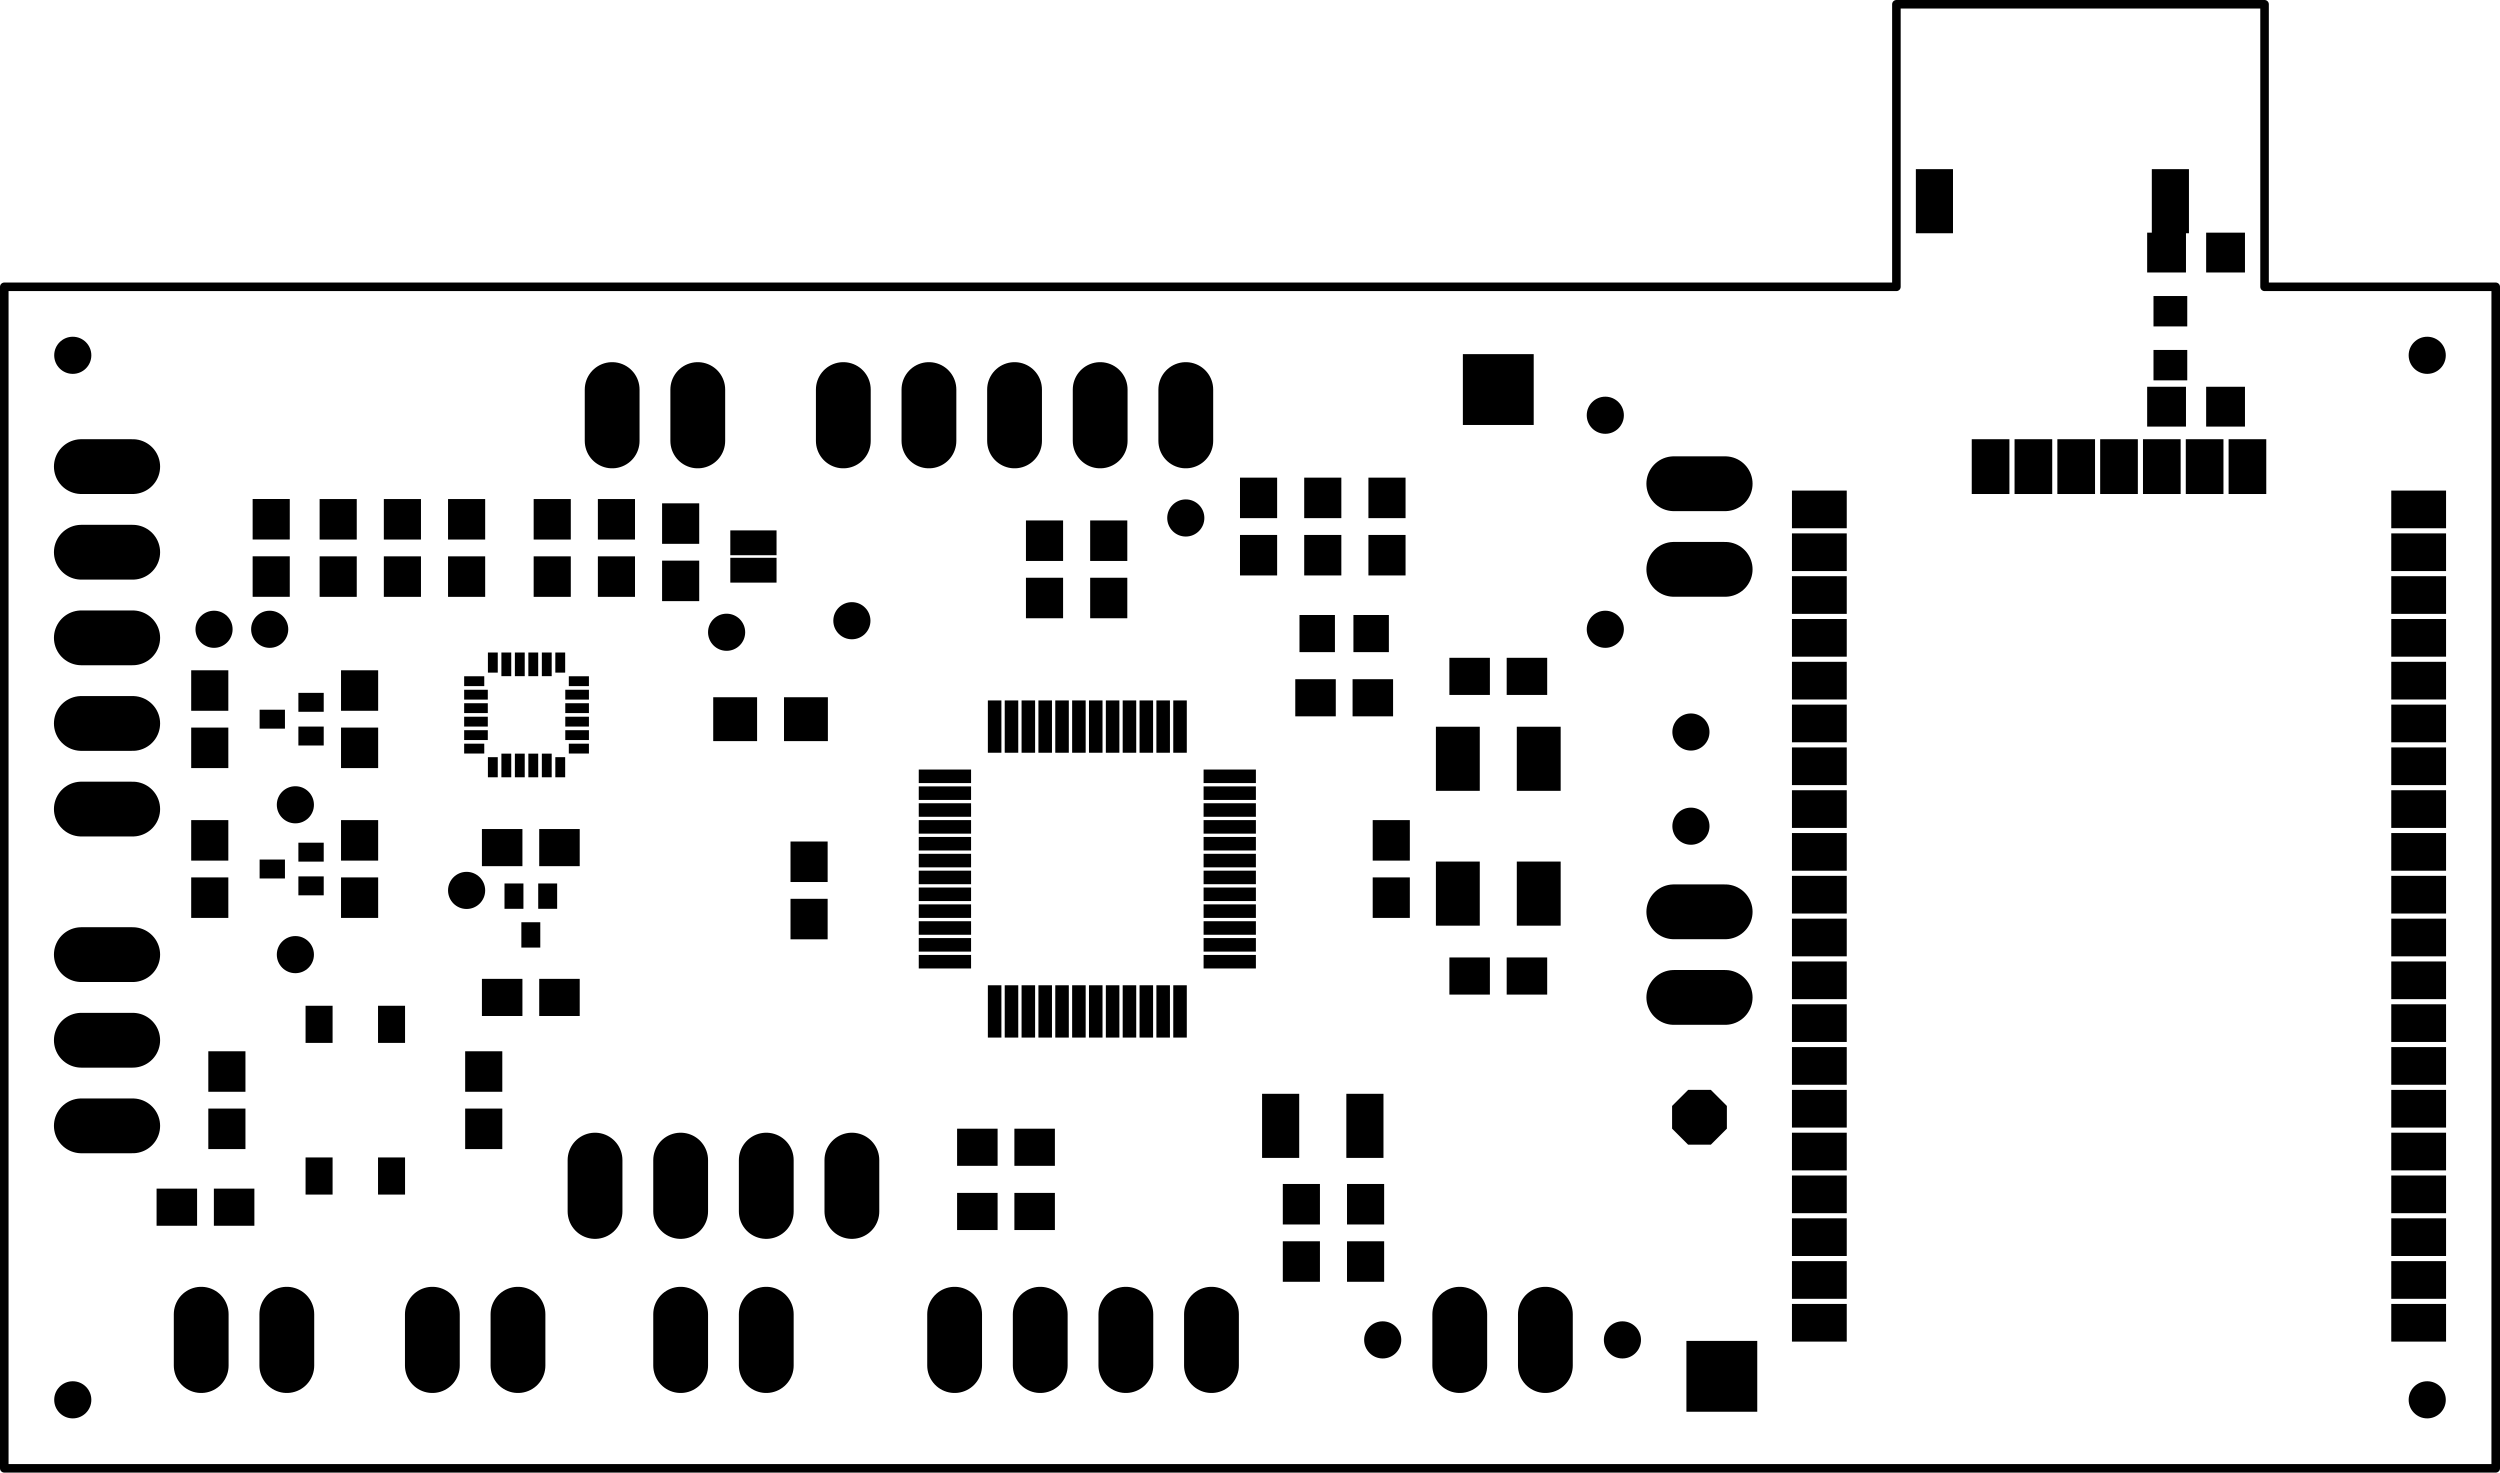 <svg version="1.1" xmlns="http://www.w3.org/2000/svg" xmlns:xlink="http://www.w3.org/1999/xlink" stroke-linecap="round" stroke-linejoin="round" stroke-width="0" fill-rule="evenodd" width="2.92in" height="1.72in" viewBox="110 102.8 2920 1720" id="lz-_dK3VfK218Gmm-xnA"><defs><circle cx="0" cy="0" r="21.685" id="lz-_dK3VfK218Gmm-xnA_pad-12"/><rect x="-27" y="-14.5" width="54" height="29" id="lz-_dK3VfK218Gmm-xnA_pad-13"/><rect x="-14.795" y="-11.055" width="29.59" height="22.11" id="lz-_dK3VfK218Gmm-xnA_pad-14"/><rect x="-11.055" y="-14.795" width="22.11" height="29.59" id="lz-_dK3VfK218Gmm-xnA_pad-15"/><rect x="-7.905" y="-30.545" width="15.81" height="61.09" id="lz-_dK3VfK218Gmm-xnA_pad-16"/><rect x="-30.545" y="-7.905" width="61.09" height="15.81" id="lz-_dK3VfK218Gmm-xnA_pad-17"/><rect x="-21.685" y="-37.435" width="43.37" height="74.87" id="lz-_dK3VfK218Gmm-xnA_pad-18"/><rect x="-21.685" y="-23.655" width="43.37" height="47.31" id="lz-_dK3VfK218Gmm-xnA_pad-19"/><rect x="-15.78" y="-21.685" width="31.56" height="43.37" id="lz-_dK3VfK218Gmm-xnA_pad-20"/><rect x="-20.7" y="-21.685" width="41.4" height="43.37" id="lz-_dK3VfK218Gmm-xnA_pad-21"/><rect x="-23.655" y="-21.685" width="47.31" height="43.37" id="lz-_dK3VfK218Gmm-xnA_pad-22"/><rect x="-25.62" y="-37.435" width="51.24" height="74.87" id="lz-_dK3VfK218Gmm-xnA_pad-23"/><rect x="-25.62" y="-25.62" width="51.24" height="51.24" id="lz-_dK3VfK218Gmm-xnA_pad-24"/><rect x="-41.37" y="-41.37" width="82.74" height="82.74" id="lz-_dK3VfK218Gmm-xnA_pad-25"/><rect x="-5.75" y="-11.745" width="11.5" height="23.49" id="lz-_dK3VfK218Gmm-xnA_pad-26"/><rect x="-5.75" y="-13.81" width="11.5" height="27.62" id="lz-_dK3VfK218Gmm-xnA_pad-27"/><rect x="-11.745" y="-5.75" width="23.49" height="11.5" id="lz-_dK3VfK218Gmm-xnA_pad-28"/><rect x="-13.81" y="-5.75" width="27.62" height="11.5" id="lz-_dK3VfK218Gmm-xnA_pad-29"/><polygon points="32,13.255 13.255,32 -13.255,32 -32,13.255 -32,-13.255 -13.255,-32 13.255,-32 32,-13.255" id="lz-_dK3VfK218Gmm-xnA_pad-31"/><rect x="-32" y="-22" width="64" height="44" id="lz-_dK3VfK218Gmm-xnA_pad-32"/><rect x="-22" y="-32" width="44" height="64" id="lz-_dK3VfK218Gmm-xnA_pad-33"/><rect x="-22.67" y="-23.26" width="45.34" height="46.52" id="lz-_dK3VfK218Gmm-xnA_pad-34"/><rect x="-19.715" y="-17.75" width="39.43" height="35.5" id="lz-_dK3VfK218Gmm-xnA_pad-35"/></defs><g transform="translate(0,1925.6) scale(1,-1)" fill="currentColor" stroke="currentColor"><path d="M 115 107.8 115 1487.8 2325 1487.8 2325 1817.8 2755 1817.8 2755 1487.8 3025 1487.8 3025 107.8 115 107.8" fill="none" stroke-width="10"/><path d="M 175.31 187.8 175.33 188.68 175.39 189.56 175.49 190.44 175.63 191.32 175.8 192.18 176.02 193.04 176.27 193.88 176.57 194.72 176.89 195.54 177.26 196.34 177.66 197.13 178.1 197.9 178.57 198.65 179.07 199.37 179.61 200.08 180.17 200.75 180.77 201.41 181.39 202.03 182.05 202.63 182.72 203.19 183.43 203.73 184.15 204.23 184.9 204.7 185.67 205.14 186.46 205.54 187.26 205.91 188.08 206.23 188.92 206.53 189.76 206.78 190.62 207 191.48 207.17 192.36 207.31 193.24 207.41 194.12 207.47 195 207.49 195.88 207.47 196.76 207.41 197.64 207.31 198.52 207.17 199.38 207 200.24 206.78 201.08 206.53 201.92 206.23 202.74 205.91 203.54 205.54 204.33 205.14 205.1 204.7 205.85 204.23 206.57 203.73 207.28 203.19 207.95 202.63 208.61 202.03 209.23 201.41 209.83 200.75 210.39 200.08 210.93 199.37 211.43 198.65 211.9 197.9 212.34 197.13 212.74 196.34 213.11 195.54 213.43 194.72 213.73 193.88 213.98 193.04 214.2 192.18 214.37 191.32 214.51 190.44 214.61 189.56 214.67 188.68 214.69 187.8 214.67 186.92 214.61 186.04 214.51 185.16 214.37 184.28 214.2 183.42 213.98 182.56 213.73 181.72 213.43 180.88 213.11 180.06 212.74 179.26 212.34 178.47 211.9 177.7 211.43 176.95 210.93 176.23 210.39 175.52 209.83 174.85 209.23 174.19 208.61 173.57 207.95 172.97 207.28 172.41 206.57 171.87 205.85 171.37 205.1 170.9 204.33 170.46 203.54 170.06 202.74 169.69 201.92 169.37 201.08 169.07 200.24 168.82 199.38 168.6 198.52 168.43 197.64 168.29 196.76 168.19 195.88 168.13 195 168.11 194.12 168.13 193.24 168.19 192.36 168.29 191.48 168.43 190.62 168.6 189.76 168.82 188.92 169.07 188.08 169.37 187.26 169.69 186.46 170.06 185.67 170.46 184.9 170.9 184.15 171.37 183.43 171.87 182.72 172.41 182.05 172.97 181.39 173.57 180.77 174.19 180.17 174.85 179.61 175.52 179.07 176.23 178.57 176.95 178.1 177.7 177.66 178.47 177.26 179.26 176.89 180.06 176.57 180.88 176.27 181.72 176.02 182.56 175.8 183.42 175.63 184.28 175.49 185.16 175.39 186.04 175.33 186.92 175.31 187.8 M 175.31 1407.8 175.33 1408.68 175.39 1409.56 175.49 1410.44 175.63 1411.32 175.8 1412.18 176.02 1413.04 176.27 1413.88 176.57 1414.72 176.89 1415.54 177.26 1416.34 177.66 1417.13 178.1 1417.9 178.57 1418.65 179.07 1419.37 179.61 1420.08 180.17 1420.75 180.77 1421.41 181.39 1422.03 182.05 1422.63 182.72 1423.19 183.43 1423.73 184.15 1424.23 184.9 1424.7 185.67 1425.14 186.46 1425.54 187.26 1425.91 188.08 1426.23 188.92 1426.53 189.76 1426.78 190.62 1427 191.48 1427.17 192.36 1427.31 193.24 1427.41 194.12 1427.47 195 1427.49 195.88 1427.47 196.76 1427.41 197.64 1427.31 198.52 1427.17 199.38 1427 200.24 1426.78 201.08 1426.53 201.92 1426.23 202.74 1425.91 203.54 1425.54 204.33 1425.14 205.1 1424.7 205.85 1424.23 206.57 1423.73 207.28 1423.19 207.95 1422.63 208.61 1422.03 209.23 1421.41 209.83 1420.75 210.39 1420.08 210.93 1419.37 211.43 1418.65 211.9 1417.9 212.34 1417.13 212.74 1416.34 213.11 1415.54 213.43 1414.72 213.73 1413.88 213.98 1413.04 214.2 1412.18 214.37 1411.32 214.51 1410.44 214.61 1409.56 214.67 1408.68 214.69 1407.8 214.67 1406.92 214.61 1406.04 214.51 1405.16 214.37 1404.28 214.2 1403.42 213.98 1402.56 213.73 1401.72 213.43 1400.88 213.11 1400.06 212.74 1399.26 212.34 1398.47 211.9 1397.7 211.43 1396.95 210.93 1396.23 210.39 1395.52 209.83 1394.85 209.23 1394.19 208.61 1393.57 207.95 1392.97 207.28 1392.41 206.57 1391.87 205.85 1391.37 205.1 1390.9 204.33 1390.46 203.54 1390.06 202.74 1389.69 201.92 1389.37 201.08 1389.07 200.24 1388.82 199.38 1388.6 198.52 1388.43 197.64 1388.29 196.76 1388.19 195.88 1388.13 195 1388.11 194.12 1388.13 193.24 1388.19 192.36 1388.29 191.48 1388.43 190.62 1388.6 189.76 1388.82 188.92 1389.07 188.08 1389.37 187.26 1389.69 186.46 1390.06 185.67 1390.46 184.9 1390.9 184.15 1391.37 183.43 1391.87 182.72 1392.41 182.05 1392.97 181.39 1393.57 180.77 1394.19 180.17 1394.85 179.61 1395.52 179.07 1396.23 178.57 1396.95 178.1 1397.7 177.66 1398.47 177.26 1399.26 176.89 1400.06 176.57 1400.88 176.27 1401.72 176.02 1402.56 175.8 1403.42 175.63 1404.28 175.49 1405.16 175.39 1406.04 175.33 1406.92 175.31 1407.8 M 2925.31 1407.8 2925.33 1408.68 2925.39 1409.56 2925.49 1410.44 2925.63 1411.32 2925.8 1412.18 2926.02 1413.04 2926.27 1413.88 2926.57 1414.72 2926.89 1415.54 2927.26 1416.34 2927.66 1417.13 2928.1 1417.9 2928.57 1418.65 2929.07 1419.37 2929.61 1420.08 2930.17 1420.75 2930.77 1421.41 2931.39 1422.03 2932.05 1422.63 2932.72 1423.19 2933.43 1423.73 2934.15 1424.23 2934.9 1424.7 2935.67 1425.14 2936.46 1425.54 2937.26 1425.91 2938.08 1426.23 2938.92 1426.53 2939.76 1426.78 2940.62 1427 2941.48 1427.17 2942.36 1427.31 2943.24 1427.41 2944.12 1427.47 2945 1427.49 2945.88 1427.47 2946.76 1427.41 2947.64 1427.31 2948.52 1427.17 2949.38 1427 2950.24 1426.78 2951.08 1426.53 2951.92 1426.23 2952.74 1425.91 2953.54 1425.54 2954.33 1425.14 2955.1 1424.7 2955.85 1424.23 2956.57 1423.73 2957.28 1423.19 2957.95 1422.63 2958.61 1422.03 2959.23 1421.41 2959.83 1420.75 2960.39 1420.08 2960.93 1419.37 2961.43 1418.65 2961.9 1417.9 2962.34 1417.13 2962.74 1416.34 2963.11 1415.54 2963.43 1414.72 2963.73 1413.88 2963.98 1413.04 2964.2 1412.18 2964.37 1411.32 2964.51 1410.44 2964.61 1409.56 2964.67 1408.68 2964.69 1407.8 2964.67 1406.92 2964.61 1406.04 2964.51 1405.16 2964.37 1404.28 2964.2 1403.42 2963.98 1402.56 2963.73 1401.72 2963.43 1400.88 2963.11 1400.06 2962.74 1399.26 2962.34 1398.47 2961.9 1397.7 2961.43 1396.95 2960.93 1396.23 2960.39 1395.52 2959.83 1394.85 2959.23 1394.19 2958.61 1393.57 2957.95 1392.97 2957.28 1392.41 2956.57 1391.87 2955.85 1391.37 2955.1 1390.9 2954.33 1390.46 2953.54 1390.06 2952.74 1389.69 2951.92 1389.37 2951.08 1389.07 2950.24 1388.82 2949.38 1388.6 2948.52 1388.43 2947.64 1388.29 2946.76 1388.19 2945.88 1388.13 2945 1388.11 2944.12 1388.13 2943.24 1388.19 2942.36 1388.29 2941.48 1388.43 2940.62 1388.6 2939.76 1388.82 2938.92 1389.07 2938.08 1389.37 2937.26 1389.69 2936.46 1390.06 2935.67 1390.46 2934.9 1390.9 2934.15 1391.37 2933.43 1391.87 2932.72 1392.41 2932.05 1392.97 2931.39 1393.57 2930.77 1394.19 2930.17 1394.85 2929.61 1395.52 2929.07 1396.23 2928.57 1396.95 2928.1 1397.7 2927.66 1398.47 2927.26 1399.26 2926.89 1400.06 2926.57 1400.88 2926.27 1401.72 2926.02 1402.56 2925.8 1403.42 2925.63 1404.28 2925.49 1405.16 2925.39 1406.04 2925.33 1406.92 2925.31 1407.8 M 2925.31 187.8 2925.33 188.68 2925.39 189.56 2925.49 190.44 2925.63 191.32 2925.8 192.18 2926.02 193.04 2926.27 193.88 2926.57 194.72 2926.89 195.54 2927.26 196.34 2927.66 197.13 2928.1 197.9 2928.57 198.65 2929.07 199.37 2929.61 200.08 2930.17 200.75 2930.77 201.41 2931.39 202.03 2932.05 202.63 2932.72 203.19 2933.43 203.73 2934.15 204.23 2934.9 204.7 2935.67 205.14 2936.46 205.54 2937.26 205.91 2938.08 206.23 2938.92 206.53 2939.76 206.78 2940.62 207 2941.48 207.17 2942.36 207.31 2943.24 207.41 2944.12 207.47 2945 207.49 2945.88 207.47 2946.76 207.41 2947.64 207.31 2948.52 207.17 2949.38 207 2950.24 206.78 2951.08 206.53 2951.92 206.23 2952.74 205.91 2953.54 205.54 2954.33 205.14 2955.1 204.7 2955.85 204.23 2956.57 203.73 2957.28 203.19 2957.95 202.63 2958.61 202.03 2959.23 201.41 2959.83 200.75 2960.39 200.08 2960.93 199.37 2961.43 198.65 2961.9 197.9 2962.34 197.13 2962.74 196.34 2963.11 195.54 2963.43 194.72 2963.73 193.88 2963.98 193.04 2964.2 192.18 2964.37 191.32 2964.51 190.44 2964.61 189.56 2964.67 188.68 2964.69 187.8 2964.67 186.92 2964.61 186.04 2964.51 185.16 2964.37 184.28 2964.2 183.42 2963.98 182.56 2963.73 181.72 2963.43 180.88 2963.11 180.06 2962.74 179.26 2962.34 178.47 2961.9 177.7 2961.43 176.95 2960.93 176.23 2960.39 175.52 2959.83 174.85 2959.23 174.19 2958.61 173.57 2957.95 172.97 2957.28 172.41 2956.57 171.87 2955.85 171.37 2955.1 170.9 2954.33 170.46 2953.54 170.06 2952.74 169.69 2951.92 169.37 2951.08 169.07 2950.24 168.82 2949.38 168.6 2948.52 168.43 2947.64 168.29 2946.76 168.19 2945.88 168.13 2945 168.11 2944.12 168.13 2943.24 168.19 2942.36 168.29 2941.48 168.43 2940.62 168.6 2939.76 168.82 2938.92 169.07 2938.08 169.37 2937.26 169.69 2936.46 170.06 2935.67 170.46 2934.9 170.9 2934.15 171.37 2933.43 171.87 2932.72 172.41 2932.05 172.97 2931.39 173.57 2930.77 174.19 2930.17 174.85 2929.61 175.52 2929.07 176.23 2928.57 176.95 2928.1 177.7 2927.66 178.47 2927.26 179.26 2926.89 180.06 2926.57 180.88 2926.27 181.72 2926.02 182.56 2925.8 183.42 2925.63 184.28 2925.49 185.16 2925.39 186.04 2925.33 186.92 2925.31 187.8" fill="none" stroke-width="0"/><use xlink:href="#lz-_dK3VfK218Gmm-xnA_pad-12" x="2945" y="187.8"/><use xlink:href="#lz-_dK3VfK218Gmm-xnA_pad-12" x="2005" y="257.8"/><use xlink:href="#lz-_dK3VfK218Gmm-xnA_pad-12" x="1725" y="257.8"/><use xlink:href="#lz-_dK3VfK218Gmm-xnA_pad-12" x="2085" y="857.8"/><use xlink:href="#lz-_dK3VfK218Gmm-xnA_pad-12" x="2085" y="967.8"/><use xlink:href="#lz-_dK3VfK218Gmm-xnA_pad-12" x="1985" y="1087.8"/><use xlink:href="#lz-_dK3VfK218Gmm-xnA_pad-12" x="1985" y="1337.8"/><use xlink:href="#lz-_dK3VfK218Gmm-xnA_pad-12" x="1495" y="1217.8"/><use xlink:href="#lz-_dK3VfK218Gmm-xnA_pad-12" x="1105" y="1097.8"/><use xlink:href="#lz-_dK3VfK218Gmm-xnA_pad-12" x="958.68" y="1084.32"/><use xlink:href="#lz-_dK3VfK218Gmm-xnA_pad-12" x="455" y="882.8"/><use xlink:href="#lz-_dK3VfK218Gmm-xnA_pad-12" x="655" y="782.8"/><use xlink:href="#lz-_dK3VfK218Gmm-xnA_pad-12" x="455" y="707.8"/><use xlink:href="#lz-_dK3VfK218Gmm-xnA_pad-12" x="425" y="1087.8"/><use xlink:href="#lz-_dK3VfK218Gmm-xnA_pad-12" x="360" y="1087.8"/><use xlink:href="#lz-_dK3VfK218Gmm-xnA_pad-12" x="195" y="1407.8"/><use xlink:href="#lz-_dK3VfK218Gmm-xnA_pad-12" x="195" y="187.8"/><use xlink:href="#lz-_dK3VfK218Gmm-xnA_pad-12" x="2945" y="1407.8"/><use xlink:href="#lz-_dK3VfK218Gmm-xnA_pad-13" x="990" y="1188.8"/><use xlink:href="#lz-_dK3VfK218Gmm-xnA_pad-13" x="990" y="1156.8"/><use xlink:href="#lz-_dK3VfK218Gmm-xnA_pad-14" x="473.31" y="1002.48"/><use xlink:href="#lz-_dK3VfK218Gmm-xnA_pad-14" x="473.31" y="963.11"/><use xlink:href="#lz-_dK3VfK218Gmm-xnA_pad-14" x="428.03" y="982.8"/><use xlink:href="#lz-_dK3VfK218Gmm-xnA_pad-14" x="473.31" y="827.48"/><use xlink:href="#lz-_dK3VfK218Gmm-xnA_pad-14" x="473.31" y="788.11"/><use xlink:href="#lz-_dK3VfK218Gmm-xnA_pad-14" x="428.03" y="807.8"/><use xlink:href="#lz-_dK3VfK218Gmm-xnA_pad-15" x="710.31" y="776.11"/><use xlink:href="#lz-_dK3VfK218Gmm-xnA_pad-15" x="749.69" y="776.11"/><use xlink:href="#lz-_dK3VfK218Gmm-xnA_pad-15" x="730" y="730.83"/><use xlink:href="#lz-_dK3VfK218Gmm-xnA_pad-16" x="1271.73" y="641.46"/><use xlink:href="#lz-_dK3VfK218Gmm-xnA_pad-16" x="1291.42" y="641.46"/><use xlink:href="#lz-_dK3VfK218Gmm-xnA_pad-16" x="1311.1" y="641.46"/><use xlink:href="#lz-_dK3VfK218Gmm-xnA_pad-16" x="1330.79" y="641.46"/><use xlink:href="#lz-_dK3VfK218Gmm-xnA_pad-16" x="1350.47" y="641.46"/><use xlink:href="#lz-_dK3VfK218Gmm-xnA_pad-16" x="1370.16" y="641.46"/><use xlink:href="#lz-_dK3VfK218Gmm-xnA_pad-16" x="1389.84" y="641.46"/><use xlink:href="#lz-_dK3VfK218Gmm-xnA_pad-16" x="1409.53" y="641.46"/><use xlink:href="#lz-_dK3VfK218Gmm-xnA_pad-16" x="1429.21" y="641.46"/><use xlink:href="#lz-_dK3VfK218Gmm-xnA_pad-16" x="1448.9" y="641.46"/><use xlink:href="#lz-_dK3VfK218Gmm-xnA_pad-16" x="1468.58" y="641.46"/><use xlink:href="#lz-_dK3VfK218Gmm-xnA_pad-16" x="1488.27" y="641.46"/><use xlink:href="#lz-_dK3VfK218Gmm-xnA_pad-16" x="1488.27" y="974.14"/><use xlink:href="#lz-_dK3VfK218Gmm-xnA_pad-16" x="1468.58" y="974.14"/><use xlink:href="#lz-_dK3VfK218Gmm-xnA_pad-16" x="1448.9" y="974.14"/><use xlink:href="#lz-_dK3VfK218Gmm-xnA_pad-16" x="1429.21" y="974.14"/><use xlink:href="#lz-_dK3VfK218Gmm-xnA_pad-16" x="1409.53" y="974.14"/><use xlink:href="#lz-_dK3VfK218Gmm-xnA_pad-16" x="1389.84" y="974.14"/><use xlink:href="#lz-_dK3VfK218Gmm-xnA_pad-16" x="1370.16" y="974.14"/><use xlink:href="#lz-_dK3VfK218Gmm-xnA_pad-16" x="1350.47" y="974.14"/><use xlink:href="#lz-_dK3VfK218Gmm-xnA_pad-16" x="1330.79" y="974.14"/><use xlink:href="#lz-_dK3VfK218Gmm-xnA_pad-16" x="1311.1" y="974.14"/><use xlink:href="#lz-_dK3VfK218Gmm-xnA_pad-16" x="1291.42" y="974.14"/><use xlink:href="#lz-_dK3VfK218Gmm-xnA_pad-16" x="1271.73" y="974.14"/><use xlink:href="#lz-_dK3VfK218Gmm-xnA_pad-17" x="1213.66" y="916.07"/><use xlink:href="#lz-_dK3VfK218Gmm-xnA_pad-17" x="1213.66" y="896.38"/><use xlink:href="#lz-_dK3VfK218Gmm-xnA_pad-17" x="1213.66" y="876.7"/><use xlink:href="#lz-_dK3VfK218Gmm-xnA_pad-17" x="1213.66" y="857.01"/><use xlink:href="#lz-_dK3VfK218Gmm-xnA_pad-17" x="1213.66" y="837.33"/><use xlink:href="#lz-_dK3VfK218Gmm-xnA_pad-17" x="1213.66" y="817.64"/><use xlink:href="#lz-_dK3VfK218Gmm-xnA_pad-17" x="1213.66" y="797.96"/><use xlink:href="#lz-_dK3VfK218Gmm-xnA_pad-17" x="1213.66" y="778.27"/><use xlink:href="#lz-_dK3VfK218Gmm-xnA_pad-17" x="1213.66" y="758.59"/><use xlink:href="#lz-_dK3VfK218Gmm-xnA_pad-17" x="1213.66" y="738.9"/><use xlink:href="#lz-_dK3VfK218Gmm-xnA_pad-17" x="1213.66" y="719.22"/><use xlink:href="#lz-_dK3VfK218Gmm-xnA_pad-17" x="1213.66" y="699.53"/><use xlink:href="#lz-_dK3VfK218Gmm-xnA_pad-17" x="1546.34" y="699.53"/><use xlink:href="#lz-_dK3VfK218Gmm-xnA_pad-17" x="1546.34" y="719.22"/><use xlink:href="#lz-_dK3VfK218Gmm-xnA_pad-17" x="1546.34" y="738.9"/><use xlink:href="#lz-_dK3VfK218Gmm-xnA_pad-17" x="1546.34" y="758.59"/><use xlink:href="#lz-_dK3VfK218Gmm-xnA_pad-17" x="1546.34" y="778.27"/><use xlink:href="#lz-_dK3VfK218Gmm-xnA_pad-17" x="1546.34" y="797.96"/><use xlink:href="#lz-_dK3VfK218Gmm-xnA_pad-17" x="1546.34" y="817.64"/><use xlink:href="#lz-_dK3VfK218Gmm-xnA_pad-17" x="1546.34" y="837.33"/><use xlink:href="#lz-_dK3VfK218Gmm-xnA_pad-17" x="1546.34" y="857.01"/><use xlink:href="#lz-_dK3VfK218Gmm-xnA_pad-17" x="1546.34" y="876.7"/><use xlink:href="#lz-_dK3VfK218Gmm-xnA_pad-17" x="1546.34" y="896.38"/><use xlink:href="#lz-_dK3VfK218Gmm-xnA_pad-17" x="1546.34" y="916.07"/><use xlink:href="#lz-_dK3VfK218Gmm-xnA_pad-18" x="1605.79" y="507.8"/><use xlink:href="#lz-_dK3VfK218Gmm-xnA_pad-18" x="1704.21" y="507.8"/><use xlink:href="#lz-_dK3VfK218Gmm-xnA_pad-18" x="2369.41" y="1587.8"/><use xlink:href="#lz-_dK3VfK218Gmm-xnA_pad-18" x="2645" y="1587.8"/><use xlink:href="#lz-_dK3VfK218Gmm-xnA_pad-19" x="1730" y="1241.26"/><use xlink:href="#lz-_dK3VfK218Gmm-xnA_pad-19" x="1655" y="1241.26"/><use xlink:href="#lz-_dK3VfK218Gmm-xnA_pad-19" x="1655" y="1174.33"/><use xlink:href="#lz-_dK3VfK218Gmm-xnA_pad-19" x="1730" y="1174.33"/><use xlink:href="#lz-_dK3VfK218Gmm-xnA_pad-19" x="1580" y="1174.33"/><use xlink:href="#lz-_dK3VfK218Gmm-xnA_pad-19" x="1580" y="1241.26"/><use xlink:href="#lz-_dK3VfK218Gmm-xnA_pad-19" x="1405" y="1191.26"/><use xlink:href="#lz-_dK3VfK218Gmm-xnA_pad-19" x="1405" y="1124.33"/><use xlink:href="#lz-_dK3VfK218Gmm-xnA_pad-19" x="1330" y="1124.33"/><use xlink:href="#lz-_dK3VfK218Gmm-xnA_pad-19" x="1330" y="1191.26"/><use xlink:href="#lz-_dK3VfK218Gmm-xnA_pad-19" x="905" y="1211.26"/><use xlink:href="#lz-_dK3VfK218Gmm-xnA_pad-19" x="830" y="1216.26"/><use xlink:href="#lz-_dK3VfK218Gmm-xnA_pad-19" x="755" y="1216.26"/><use xlink:href="#lz-_dK3VfK218Gmm-xnA_pad-19" x="655" y="1216.26"/><use xlink:href="#lz-_dK3VfK218Gmm-xnA_pad-19" x="580" y="1216.26"/><use xlink:href="#lz-_dK3VfK218Gmm-xnA_pad-19" x="505" y="1216.26"/><use xlink:href="#lz-_dK3VfK218Gmm-xnA_pad-19" x="426.77" y="1216.31"/><use xlink:href="#lz-_dK3VfK218Gmm-xnA_pad-19" x="426.77" y="1149.38"/><use xlink:href="#lz-_dK3VfK218Gmm-xnA_pad-19" x="505" y="1149.33"/><use xlink:href="#lz-_dK3VfK218Gmm-xnA_pad-19" x="580" y="1149.33"/><use xlink:href="#lz-_dK3VfK218Gmm-xnA_pad-19" x="655" y="1149.33"/><use xlink:href="#lz-_dK3VfK218Gmm-xnA_pad-19" x="755" y="1149.33"/><use xlink:href="#lz-_dK3VfK218Gmm-xnA_pad-19" x="830" y="1149.33"/><use xlink:href="#lz-_dK3VfK218Gmm-xnA_pad-19" x="905" y="1144.33"/><use xlink:href="#lz-_dK3VfK218Gmm-xnA_pad-19" x="530" y="1016.26"/><use xlink:href="#lz-_dK3VfK218Gmm-xnA_pad-19" x="530" y="949.33"/><use xlink:href="#lz-_dK3VfK218Gmm-xnA_pad-19" x="530" y="841.26"/><use xlink:href="#lz-_dK3VfK218Gmm-xnA_pad-19" x="530" y="774.33"/><use xlink:href="#lz-_dK3VfK218Gmm-xnA_pad-19" x="355" y="774.33"/><use xlink:href="#lz-_dK3VfK218Gmm-xnA_pad-19" x="355" y="841.26"/><use xlink:href="#lz-_dK3VfK218Gmm-xnA_pad-19" x="355" y="949.33"/><use xlink:href="#lz-_dK3VfK218Gmm-xnA_pad-19" x="355" y="1016.26"/><use xlink:href="#lz-_dK3VfK218Gmm-xnA_pad-19" x="1055" y="816.26"/><use xlink:href="#lz-_dK3VfK218Gmm-xnA_pad-19" x="1055" y="749.33"/><use xlink:href="#lz-_dK3VfK218Gmm-xnA_pad-19" x="675" y="571.26"/><use xlink:href="#lz-_dK3VfK218Gmm-xnA_pad-19" x="675" y="504.33"/><use xlink:href="#lz-_dK3VfK218Gmm-xnA_pad-19" x="375" y="504.33"/><use xlink:href="#lz-_dK3VfK218Gmm-xnA_pad-19" x="375" y="571.26"/><use xlink:href="#lz-_dK3VfK218Gmm-xnA_pad-19" x="1630" y="416.26"/><use xlink:href="#lz-_dK3VfK218Gmm-xnA_pad-19" x="1705" y="416.26"/><use xlink:href="#lz-_dK3VfK218Gmm-xnA_pad-19" x="1705" y="349.33"/><use xlink:href="#lz-_dK3VfK218Gmm-xnA_pad-19" x="1630" y="349.33"/><use xlink:href="#lz-_dK3VfK218Gmm-xnA_pad-19" x="1735" y="774.33"/><use xlink:href="#lz-_dK3VfK218Gmm-xnA_pad-19" x="1735" y="841.26"/><use xlink:href="#lz-_dK3VfK218Gmm-xnA_pad-20" x="567.32" y="626.38"/><use xlink:href="#lz-_dK3VfK218Gmm-xnA_pad-20" x="482.68" y="626.38"/><use xlink:href="#lz-_dK3VfK218Gmm-xnA_pad-20" x="482.68" y="449.22"/><use xlink:href="#lz-_dK3VfK218Gmm-xnA_pad-20" x="567.32" y="449.22"/><use xlink:href="#lz-_dK3VfK218Gmm-xnA_pad-21" x="1648.5" y="1082.8"/><use xlink:href="#lz-_dK3VfK218Gmm-xnA_pad-21" x="1711.5" y="1082.8"/><use xlink:href="#lz-_dK3VfK218Gmm-xnA_pad-22" x="1826.54" y="1032.8"/><use xlink:href="#lz-_dK3VfK218Gmm-xnA_pad-22" x="1893.46" y="1032.8"/><use xlink:href="#lz-_dK3VfK218Gmm-xnA_pad-22" x="1713.46" y="1007.8"/><use xlink:href="#lz-_dK3VfK218Gmm-xnA_pad-22" x="1646.54" y="1007.8"/><use xlink:href="#lz-_dK3VfK218Gmm-xnA_pad-22" x="1826.54" y="682.8"/><use xlink:href="#lz-_dK3VfK218Gmm-xnA_pad-22" x="1893.46" y="682.8"/><use xlink:href="#lz-_dK3VfK218Gmm-xnA_pad-22" x="1318.46" y="482.8"/><use xlink:href="#lz-_dK3VfK218Gmm-xnA_pad-22" x="1251.54" y="482.8"/><use xlink:href="#lz-_dK3VfK218Gmm-xnA_pad-22" x="1251.54" y="407.8"/><use xlink:href="#lz-_dK3VfK218Gmm-xnA_pad-22" x="1318.46" y="407.8"/><use xlink:href="#lz-_dK3VfK218Gmm-xnA_pad-22" x="763.46" y="657.8"/><use xlink:href="#lz-_dK3VfK218Gmm-xnA_pad-22" x="696.54" y="657.8"/><use xlink:href="#lz-_dK3VfK218Gmm-xnA_pad-22" x="696.54" y="832.8"/><use xlink:href="#lz-_dK3VfK218Gmm-xnA_pad-22" x="763.46" y="832.8"/><use xlink:href="#lz-_dK3VfK218Gmm-xnA_pad-22" x="383.46" y="412.8"/><use xlink:href="#lz-_dK3VfK218Gmm-xnA_pad-22" x="316.54" y="412.8"/><use xlink:href="#lz-_dK3VfK218Gmm-xnA_pad-23" x="1812.76" y="779.06"/><use xlink:href="#lz-_dK3VfK218Gmm-xnA_pad-23" x="1907.24" y="779.06"/><use xlink:href="#lz-_dK3VfK218Gmm-xnA_pad-23" x="1907.24" y="936.54"/><use xlink:href="#lz-_dK3VfK218Gmm-xnA_pad-23" x="1812.76" y="936.54"/><use xlink:href="#lz-_dK3VfK218Gmm-xnA_pad-24" x="1051.34" y="982.8"/><use xlink:href="#lz-_dK3VfK218Gmm-xnA_pad-24" x="968.66" y="982.8"/><use xlink:href="#lz-_dK3VfK218Gmm-xnA_pad-25" x="1860" y="1367.8"/><use xlink:href="#lz-_dK3VfK218Gmm-xnA_pad-25" x="2121.1" y="215.25"/><use xlink:href="#lz-_dK3VfK218Gmm-xnA_pad-26" x="764.37" y="926.68"/><use xlink:href="#lz-_dK3VfK218Gmm-xnA_pad-26" x="685.63" y="926.68"/><use xlink:href="#lz-_dK3VfK218Gmm-xnA_pad-26" x="685.63" y="1048.92"/><use xlink:href="#lz-_dK3VfK218Gmm-xnA_pad-26" x="764.37" y="1048.92"/><use xlink:href="#lz-_dK3VfK218Gmm-xnA_pad-27" x="748.62" y="1046.85"/><use xlink:href="#lz-_dK3VfK218Gmm-xnA_pad-27" x="732.87" y="1046.85"/><use xlink:href="#lz-_dK3VfK218Gmm-xnA_pad-27" x="717.13" y="1046.85"/><use xlink:href="#lz-_dK3VfK218Gmm-xnA_pad-27" x="701.38" y="1046.85"/><use xlink:href="#lz-_dK3VfK218Gmm-xnA_pad-27" x="701.38" y="928.74"/><use xlink:href="#lz-_dK3VfK218Gmm-xnA_pad-27" x="717.13" y="928.74"/><use xlink:href="#lz-_dK3VfK218Gmm-xnA_pad-27" x="732.87" y="928.74"/><use xlink:href="#lz-_dK3VfK218Gmm-xnA_pad-27" x="748.62" y="928.74"/><use xlink:href="#lz-_dK3VfK218Gmm-xnA_pad-28" x="786.12" y="948.43"/><use xlink:href="#lz-_dK3VfK218Gmm-xnA_pad-28" x="663.88" y="948.43"/><use xlink:href="#lz-_dK3VfK218Gmm-xnA_pad-28" x="663.88" y="1027.17"/><use xlink:href="#lz-_dK3VfK218Gmm-xnA_pad-28" x="786.12" y="1027.17"/><use xlink:href="#lz-_dK3VfK218Gmm-xnA_pad-29" x="784.06" y="1011.42"/><use xlink:href="#lz-_dK3VfK218Gmm-xnA_pad-29" x="784.06" y="995.67"/><use xlink:href="#lz-_dK3VfK218Gmm-xnA_pad-29" x="784.06" y="979.92"/><use xlink:href="#lz-_dK3VfK218Gmm-xnA_pad-29" x="784.06" y="964.18"/><use xlink:href="#lz-_dK3VfK218Gmm-xnA_pad-29" x="665.94" y="964.18"/><use xlink:href="#lz-_dK3VfK218Gmm-xnA_pad-29" x="665.94" y="979.92"/><use xlink:href="#lz-_dK3VfK218Gmm-xnA_pad-29" x="665.94" y="995.67"/><use xlink:href="#lz-_dK3VfK218Gmm-xnA_pad-29" x="665.94" y="1011.42"/><path d="M 265 977.8 205 977.8 M 205 1077.8 265 1077.8 M 265 1177.8 205 1177.8 M 205 1277.8 265 1277.8 M 825 1307.8 825 1367.8 M 925 1367.8 925 1307.8 M 1095 1307.8 1095 1367.8 M 1195 1367.8 1195 1307.8 M 1295 1307.8 1295 1367.8 M 1395 1367.8 1395 1307.8 M 1495 1307.8 1495 1367.8 M 2065 1257.8 2125 1257.8 M 2125 1157.8 2065 1157.8 M 2065 757.8 2125 757.8 M 2125 657.8 2065 657.8 M 1915 287.8 1915 227.8 M 1815 227.8 1815 287.8 M 1525 287.8 1525 227.8 M 1425 227.8 1425 287.8 M 1325 287.8 1325 227.8 M 1225 227.8 1225 287.8 M 1105 407.8 1105 467.8 M 1005 467.8 1005 407.8 M 905 407.8 905 467.8 M 805 467.8 805 407.8 M 715 287.8 715 227.8 M 615 227.8 615 287.8 M 445 287.8 445 227.8 M 345 227.8 345 287.8 M 265 507.8 205 507.8 M 205 607.8 265 607.8 M 265 707.8 205 707.8 M 205 877.8 265 877.8 M 905 287.8 905 227.8 M 1005 227.8 1005 287.8" fill="none" stroke-width="64"/><use xlink:href="#lz-_dK3VfK218Gmm-xnA_pad-31" x="2095" y="517.8"/><use xlink:href="#lz-_dK3VfK218Gmm-xnA_pad-32" x="2235" y="527.8"/><use xlink:href="#lz-_dK3VfK218Gmm-xnA_pad-32" x="2235" y="477.8"/><use xlink:href="#lz-_dK3VfK218Gmm-xnA_pad-32" x="2235" y="427.8"/><use xlink:href="#lz-_dK3VfK218Gmm-xnA_pad-32" x="2235" y="377.8"/><use xlink:href="#lz-_dK3VfK218Gmm-xnA_pad-32" x="2235" y="327.8"/><use xlink:href="#lz-_dK3VfK218Gmm-xnA_pad-32" x="2235" y="277.8"/><use xlink:href="#lz-_dK3VfK218Gmm-xnA_pad-32" x="2235" y="577.8"/><use xlink:href="#lz-_dK3VfK218Gmm-xnA_pad-32" x="2235" y="627.8"/><use xlink:href="#lz-_dK3VfK218Gmm-xnA_pad-32" x="2235" y="677.8"/><use xlink:href="#lz-_dK3VfK218Gmm-xnA_pad-32" x="2235" y="727.8"/><use xlink:href="#lz-_dK3VfK218Gmm-xnA_pad-32" x="2235" y="777.8"/><use xlink:href="#lz-_dK3VfK218Gmm-xnA_pad-32" x="2235" y="827.8"/><use xlink:href="#lz-_dK3VfK218Gmm-xnA_pad-32" x="2235" y="877.8"/><use xlink:href="#lz-_dK3VfK218Gmm-xnA_pad-32" x="2235" y="927.8"/><use xlink:href="#lz-_dK3VfK218Gmm-xnA_pad-32" x="2235" y="977.8"/><use xlink:href="#lz-_dK3VfK218Gmm-xnA_pad-32" x="2235" y="1027.8"/><use xlink:href="#lz-_dK3VfK218Gmm-xnA_pad-32" x="2235" y="1077.8"/><use xlink:href="#lz-_dK3VfK218Gmm-xnA_pad-32" x="2235" y="1127.8"/><use xlink:href="#lz-_dK3VfK218Gmm-xnA_pad-32" x="2235" y="1177.8"/><use xlink:href="#lz-_dK3VfK218Gmm-xnA_pad-32" x="2235" y="1227.8"/><use xlink:href="#lz-_dK3VfK218Gmm-xnA_pad-32" x="2935" y="1227.8"/><use xlink:href="#lz-_dK3VfK218Gmm-xnA_pad-32" x="2935" y="1177.8"/><use xlink:href="#lz-_dK3VfK218Gmm-xnA_pad-32" x="2935" y="1127.8"/><use xlink:href="#lz-_dK3VfK218Gmm-xnA_pad-32" x="2935" y="1077.8"/><use xlink:href="#lz-_dK3VfK218Gmm-xnA_pad-32" x="2935" y="1027.8"/><use xlink:href="#lz-_dK3VfK218Gmm-xnA_pad-32" x="2935" y="977.8"/><use xlink:href="#lz-_dK3VfK218Gmm-xnA_pad-32" x="2935" y="927.8"/><use xlink:href="#lz-_dK3VfK218Gmm-xnA_pad-32" x="2935" y="877.8"/><use xlink:href="#lz-_dK3VfK218Gmm-xnA_pad-32" x="2935" y="827.8"/><use xlink:href="#lz-_dK3VfK218Gmm-xnA_pad-32" x="2935" y="777.8"/><use xlink:href="#lz-_dK3VfK218Gmm-xnA_pad-32" x="2935" y="727.8"/><use xlink:href="#lz-_dK3VfK218Gmm-xnA_pad-32" x="2935" y="677.8"/><use xlink:href="#lz-_dK3VfK218Gmm-xnA_pad-32" x="2935" y="627.8"/><use xlink:href="#lz-_dK3VfK218Gmm-xnA_pad-32" x="2935" y="577.8"/><use xlink:href="#lz-_dK3VfK218Gmm-xnA_pad-32" x="2935" y="527.8"/><use xlink:href="#lz-_dK3VfK218Gmm-xnA_pad-32" x="2935" y="477.8"/><use xlink:href="#lz-_dK3VfK218Gmm-xnA_pad-32" x="2935" y="427.8"/><use xlink:href="#lz-_dK3VfK218Gmm-xnA_pad-32" x="2935" y="377.8"/><use xlink:href="#lz-_dK3VfK218Gmm-xnA_pad-32" x="2935" y="327.8"/><use xlink:href="#lz-_dK3VfK218Gmm-xnA_pad-32" x="2935" y="277.8"/><use xlink:href="#lz-_dK3VfK218Gmm-xnA_pad-33" x="2735" y="1277.8"/><use xlink:href="#lz-_dK3VfK218Gmm-xnA_pad-33" x="2685" y="1277.8"/><use xlink:href="#lz-_dK3VfK218Gmm-xnA_pad-33" x="2635" y="1277.8"/><use xlink:href="#lz-_dK3VfK218Gmm-xnA_pad-33" x="2585" y="1277.8"/><use xlink:href="#lz-_dK3VfK218Gmm-xnA_pad-33" x="2535" y="1277.8"/><use xlink:href="#lz-_dK3VfK218Gmm-xnA_pad-33" x="2485" y="1277.8"/><use xlink:href="#lz-_dK3VfK218Gmm-xnA_pad-33" x="2435" y="1277.8"/><use xlink:href="#lz-_dK3VfK218Gmm-xnA_pad-34" x="2640.55" y="1347.8"/><use xlink:href="#lz-_dK3VfK218Gmm-xnA_pad-34" x="2709.45" y="1347.8"/><use xlink:href="#lz-_dK3VfK218Gmm-xnA_pad-34" x="2709.45" y="1527.8"/><use xlink:href="#lz-_dK3VfK218Gmm-xnA_pad-34" x="2640.55" y="1527.8"/><use xlink:href="#lz-_dK3VfK218Gmm-xnA_pad-35" x="2645" y="1459.29"/><use xlink:href="#lz-_dK3VfK218Gmm-xnA_pad-35" x="2645" y="1396.3"/></g></svg>